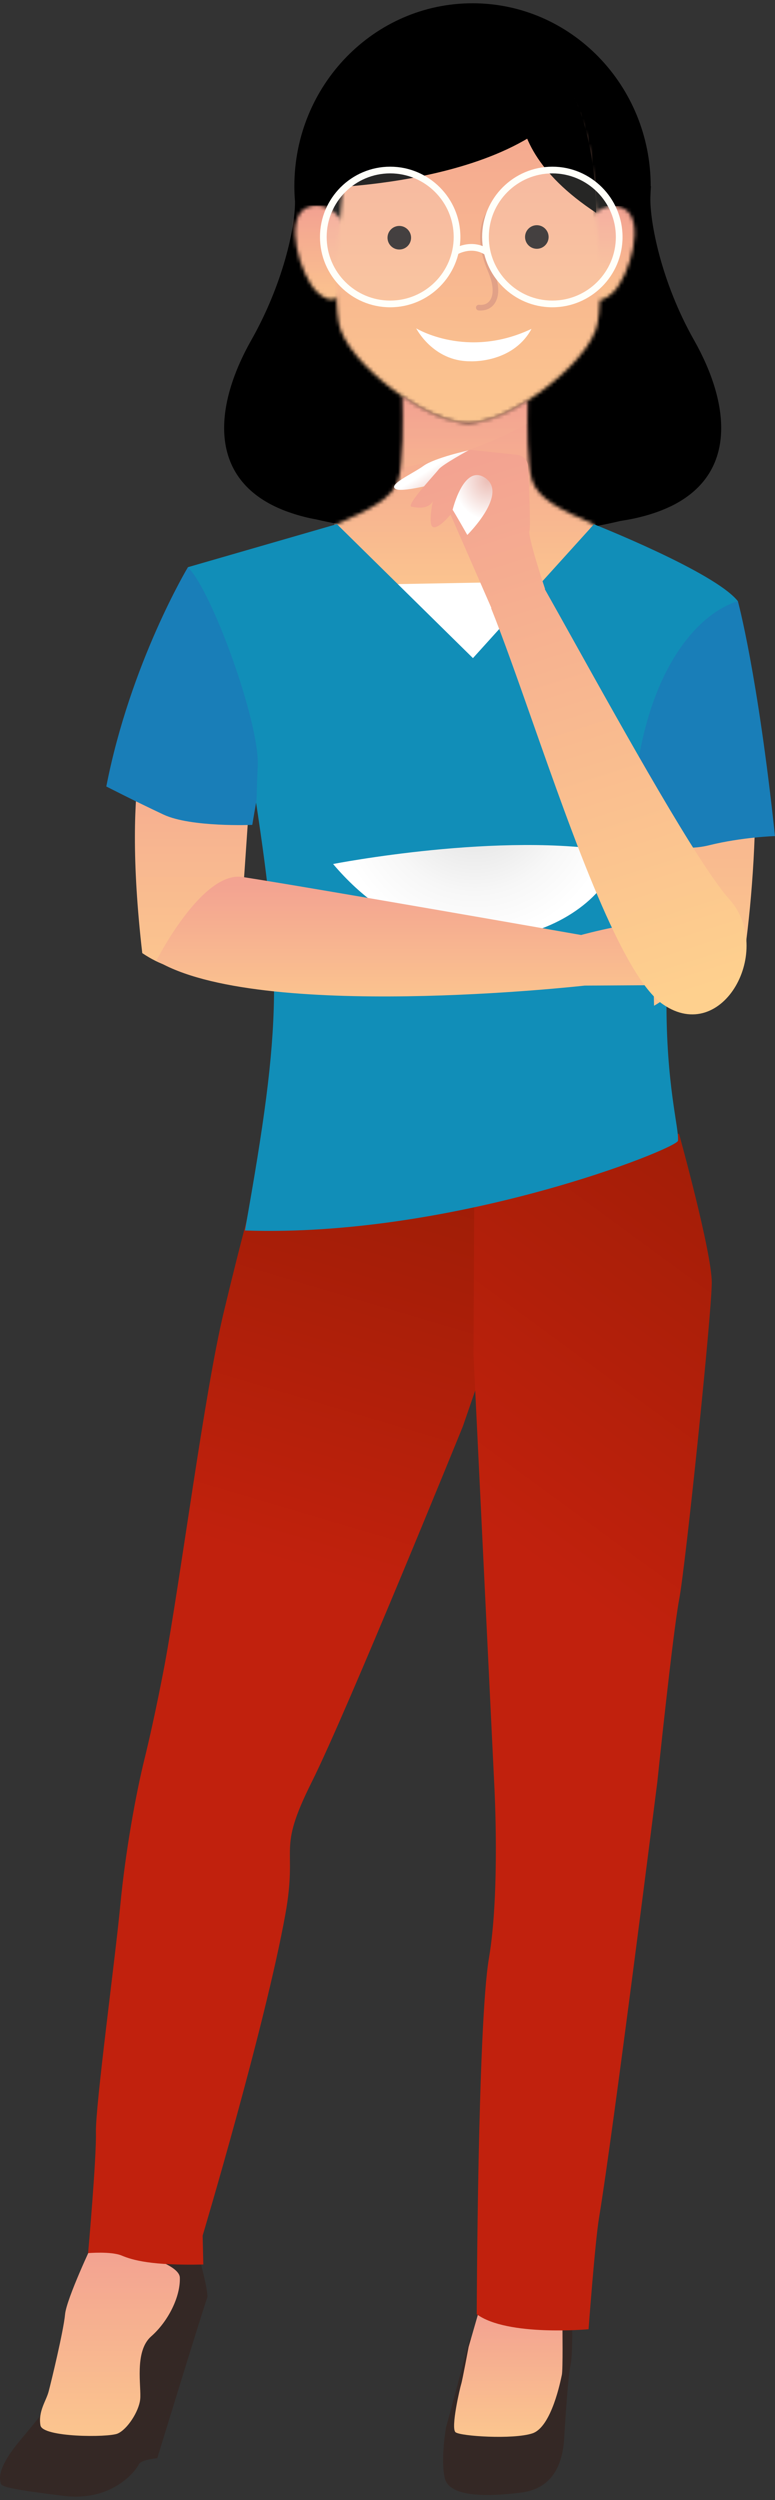 <svg width="219" height="706" viewBox="0 0 219 706" fill="none" xmlns="http://www.w3.org/2000/svg">
<rect x="0" y="0" width="219" height="706" fill="#333333" stroke="none"/>
<path d="M196.097 96.009C186.746 79.466 183.617 62.522 183.784 55.718C183.812 55.168 183.831 54.618 183.85 54.068C183.896 53.127 183.952 52.605 183.952 52.605H183.877C183.877 24.066 161.329 0.924 133.528 0.924C105.727 0.924 83.179 24.066 83.179 52.605C83.179 54.049 83.253 55.485 83.365 56.901C83.421 64.348 79.891 80.36 71.034 96.009C60.025 115.469 58.852 136.03 80.711 144.306C80.711 144.306 80.822 144.343 80.981 144.399C83.039 145.164 85.274 145.825 87.743 146.366C88.32 146.487 88.879 146.58 89.447 146.692C104.19 150.169 140.681 155.36 175.272 147.121C176.632 146.906 178.01 146.673 179.407 146.366C183.281 145.518 186.606 144.381 189.484 143.001C189.503 143.001 189.531 142.983 189.549 142.983H189.54C208.139 133.97 206.556 114.509 196.106 96.018L196.097 96.009Z" fill="black"/>
<mask id="mask0_2638_1805" style="mask-type:luminance" maskUnits="userSpaceOnUse" x="164" y="58" width="16" height="27">
<path d="M166.522 61.971C162.043 67.265 165.023 80.043 165.535 81.628C166.29 83.948 168.897 86.8 173.256 82.56C177.95 77.974 182.728 61.682 175.985 58.775C175.044 58.364 174.15 58.197 173.303 58.197C169.354 58.197 166.606 61.86 166.513 61.971" fill="white"/>
</mask>
<g mask="url(#mask0_2638_1805)">
<path d="M182.737 58.197H162.052V86.8H182.737V58.197Z" fill="url(#paint0_linear_2638_1805)"/>
</g>
<mask id="mask1_2638_1805" style="mask-type:luminance" maskUnits="userSpaceOnUse" x="83" y="58" width="16" height="27">
<path d="M86.779 58.589C80.036 61.496 84.804 77.788 89.508 82.374C93.866 86.614 96.484 83.772 97.238 81.451C97.75 79.867 100.731 67.089 96.251 61.795C96.158 61.683 93.41 58.02 89.461 58.02C88.614 58.02 87.719 58.188 86.779 58.598" fill="white"/>
</mask>
<g mask="url(#mask1_2638_1805)">
<path d="M100.722 58.02H80.036V86.624H100.722V58.02Z" fill="url(#paint1_linear_2638_1805)"/>
</g>
<mask id="mask2_2638_1805" style="mask-type:luminance" maskUnits="userSpaceOnUse" x="95" y="11" width="75" height="109">
<path d="M132.314 11.344C132.314 11.344 132.23 11.344 132.184 11.344C100.117 11.54 97.602 46.854 97.602 46.854C97.602 46.854 92.927 84.079 96.261 93.157C98.627 99.597 106.301 106.867 113.724 111.937C116.77 114.016 119.778 115.74 122.358 116.867C126.428 118.657 129.529 119.337 131.904 119.458C131.988 119.458 132.081 119.458 132.165 119.458C132.193 119.458 132.221 119.458 132.239 119.458H132.305C132.305 119.458 132.351 119.458 132.37 119.458C132.37 119.458 132.416 119.458 132.435 119.458C132.528 119.458 132.621 119.458 132.705 119.458C135.08 119.337 138.172 118.648 142.252 116.867C144.328 115.954 146.685 114.659 149.106 113.111C157.051 108.032 165.796 100.11 168.358 93.148C171.692 84.07 167.007 46.845 167.007 46.845C167.007 46.845 164.492 11.531 132.426 11.335C132.379 11.335 132.333 11.335 132.295 11.335" fill="white"/>
</mask>
<g mask="url(#mask2_2638_1805)">
<path d="M171.71 11.345H92.926V119.487H171.71V11.345Z" fill="url(#paint2_linear_2638_1805)"/>
</g>
<mask id="mask3_2638_1805" style="mask-type:luminance" maskUnits="userSpaceOnUse" x="94" y="111" width="74" height="58">
<path d="M112.523 135.601C110.846 140.793 104.55 143.934 94.417 148.351C94.445 150.299 95.46 166.619 122.907 168.912H133.162C166.178 168.912 167.845 151.064 167.957 148.128C157.88 143.729 152.022 140.774 150.345 135.601C148.939 131.258 148.976 119.664 149.116 113.13C146.685 114.678 144.338 115.973 142.261 116.886C138.182 118.676 135.09 119.356 132.715 119.477C132.631 119.477 132.538 119.477 132.444 119.477C132.426 119.477 132.398 119.477 132.379 119.477H132.314C132.314 119.477 132.267 119.477 132.249 119.477C132.249 119.477 132.202 119.477 132.174 119.477C132.091 119.477 131.997 119.477 131.914 119.477C129.529 119.356 126.437 118.667 122.367 116.886C119.787 115.759 116.779 114.034 113.733 111.956C113.892 118.173 114.022 130.997 112.532 135.611" fill="white"/>
</mask>
<g mask="url(#mask3_2638_1805)">
<path d="M168.366 111.947H94.425V168.902H168.366V111.947Z" fill="url(#paint3_linear_2638_1805)"/>
</g>
<g style="mix-blend-mode:multiply" opacity="0.2">
<mask id="mask4_2638_1805" style="mask-type:luminance" maskUnits="userSpaceOnUse" x="113" y="111" width="37" height="22">
<path d="M149.124 111.965H113.211V132.162H149.124V111.965Z" fill="white"/>
</mask>
<g mask="url(#mask4_2638_1805)">
<mask id="mask5_2638_1805" style="mask-type:luminance" maskUnits="userSpaceOnUse" x="113" y="111" width="37" height="22">
<path d="M149.124 111.965H113.211V132.162H149.124V111.965Z" fill="white"/>
</mask>
<g mask="url(#mask5_2638_1805)">
<path d="M149.124 113.14C146.703 114.687 144.346 115.982 142.269 116.896C138.199 118.676 135.098 119.366 132.723 119.487C132.639 119.487 132.546 119.487 132.453 119.496H132.378H132.313H132.239H132.164C132.071 119.496 131.987 119.496 131.894 119.487C129.519 119.366 126.418 118.676 122.348 116.896C119.768 115.768 116.759 114.044 113.714 111.965C113.844 116.989 113.947 126.337 113.192 132.162C125.524 129.935 137.901 125.834 149.05 119.608C149.05 117.231 149.068 114.976 149.106 113.13" fill="url(#paint4_linear_2638_1805)"/>
</g>
</g>
</g>
<path d="M117.597 92.7C117.597 92.7 122.319 102.02 132.788 102.02C132.788 102.02 144.495 102.729 149.981 93.259L150.186 92.868C131.959 101.517 117.588 92.71 117.588 92.71" fill="white"/>
<path d="M135.862 87.695C135.648 87.695 135.433 87.686 135.219 87.658C134.781 87.612 134.465 87.211 134.511 86.773C134.558 86.335 134.94 86.018 135.387 86.074C136.672 86.213 137.743 85.794 138.414 84.881C139.634 83.231 139.448 80.221 137.892 76.632C133.133 65.625 137.52 59.865 137.706 59.623C137.976 59.278 138.479 59.222 138.824 59.492C139.168 59.763 139.224 60.266 138.954 60.611C138.786 60.825 134.996 65.923 139.345 75.999C141.785 81.647 140.602 84.573 139.68 85.822C138.796 87.024 137.417 87.686 135.843 87.686" fill="#E1A187"/>
<path d="M155.029 66.921C155.029 68.757 153.539 70.257 151.695 70.257C149.851 70.257 148.37 68.757 148.37 66.921C148.37 65.085 149.86 63.593 151.695 63.593C153.53 63.593 155.029 65.094 155.029 66.921Z" fill="#231F20"/>
<path d="M116.163 67.126C116.163 68.962 114.682 70.462 112.829 70.462C110.975 70.462 109.504 68.962 109.504 67.126C109.504 65.29 111.003 63.798 112.829 63.798C114.654 63.798 116.163 65.299 116.163 67.126Z" fill="#231F20"/>
<path d="M88.474 53.155C88.474 53.155 155.383 52.81 166.103 19.668C166.103 19.668 149.487 -2.636 118.762 6.526C88.046 15.697 88.474 53.155 88.474 53.155Z" fill="black"/>
<path d="M150.66 15.445C150.66 15.445 134.473 37.767 168.459 60.098C168.459 60.098 169.064 23.023 150.66 15.445Z" fill="black"/>
<path d="M110.259 86.773C99.315 86.773 90.421 77.863 90.421 66.921C90.421 55.979 99.325 47.069 110.259 47.069C121.193 47.069 130.097 55.979 130.097 66.921C130.097 77.863 121.193 86.773 110.259 86.773ZM110.259 48.961C100.359 48.961 92.312 57.014 92.312 66.921C92.312 76.828 100.359 84.881 110.259 84.881C120.159 84.881 128.206 76.828 128.206 66.921C128.206 57.014 120.159 48.961 110.259 48.961Z" fill="#FFFFF9"/>
<path opacity="0.15" d="M115.651 85.041C125.654 82.061 131.349 71.531 128.371 61.521C125.392 51.511 114.869 45.812 104.866 48.793C94.864 51.773 89.169 62.303 92.147 72.313C95.126 82.323 105.649 88.022 115.651 85.041Z" fill="#FFFFF9"/>
<path opacity="0.15" d="M174.718 70.08C176.464 59.783 169.538 50.019 159.248 48.272C148.959 46.525 139.202 53.456 137.456 63.753C135.71 74.05 142.636 83.813 152.926 85.56C163.216 87.308 172.972 80.377 174.718 70.08Z" fill="#FFFFF9"/>
<path d="M156.081 86.773C145.138 86.773 136.243 77.863 136.243 66.921C136.243 55.979 145.147 47.069 156.081 47.069C167.015 47.069 175.919 55.979 175.919 66.921C175.919 77.863 167.015 86.773 156.081 86.773ZM156.081 48.961C146.19 48.961 138.134 57.014 138.134 66.921C138.134 76.828 146.181 84.881 156.081 84.881C165.982 84.881 174.028 76.828 174.028 66.921C174.028 57.014 165.982 48.961 156.081 48.961Z" fill="#FFFFF9"/>
<path d="M128.952 72.009L127.918 70.416C128.132 70.276 133.115 67.088 138.2 70.416L137.166 72C133.143 69.362 129.129 71.888 128.961 72L128.952 72.009Z" fill="#FFFFF9"/>
<path d="M101.877 165.136L163.254 164.018L133.05 192.435L101.877 165.136Z" fill="white"/>
<path d="M56.407 637.941C56.407 637.941 59.108 647.792 58.531 648.957C57.953 650.122 44.439 694.169 44.439 694.169C44.439 694.169 39.801 694.552 39.224 695.912C38.646 697.273 32.08 706.537 17.988 704.804C3.897 703.07 0.423 702.297 0.227 701.327C0.032 700.358 -1.319 697.459 5.825 688.959C12.969 680.459 11.227 682.193 11.227 682.193L28.019 636.599L56.398 637.95L56.407 637.941Z" fill="#342825"/>
<path d="M26.296 633.299C26.296 633.299 18.77 649.144 18.379 653.589C17.988 658.035 14.458 672.677 13.732 675.371C13.005 678.064 10.77 680.935 11.431 684.887C11.999 688.298 30.543 688.363 33.244 687.207C35.945 686.052 39.233 681.028 39.614 677.552C39.996 674.075 37.873 664.028 42.706 659.778C47.54 655.528 51.005 648.575 50.819 643.16C50.632 637.745 26.296 633.309 26.296 633.309V633.299Z" fill="url(#paint5_linear_2638_1805)"/>
<path d="M57.45 639.469L57.264 631.305C57.264 631.305 74.932 572.149 80.641 540.545C84.236 520.655 78.024 523.358 88.111 503.18C98.198 483.002 130.804 402.764 130.804 402.764L135.098 390.322L134.511 335.743L71.561 337.886C71.561 337.886 68.515 348.474 63.216 370.591C57.721 393.491 51.099 445.423 46.516 470.158C46.516 470.158 43.815 484.642 40.807 496.814C38.516 506.088 35.48 522.324 33.962 538.317C32.555 553.099 26.939 594.695 27.107 602.123C27.274 609.551 24.899 636.254 24.899 636.254C24.899 636.254 31.4 635.685 34.418 636.953C37.435 638.22 42.754 639.795 57.45 639.469Z" fill="url(#paint6_linear_2638_1805)"/>
<path d="M161.697 655.659C161.697 655.659 161.855 665.137 161.213 667.877C160.57 670.618 159.769 682.827 159.443 688.289C159.126 693.75 157.515 702.595 147.233 703.881C136.951 705.168 126.995 705.009 125.709 699.864C124.424 694.72 126.026 685.558 126.026 685.558L132.769 660.487L161.678 655.668L161.697 655.659Z" fill="#342825"/>
<path d="M158.932 656.945C158.932 656.945 159.09 669.164 158.773 670.608C158.457 672.053 155.886 685.39 150.419 687.161C144.952 688.932 130.18 687.963 128.737 686.844C127.293 685.726 130.022 674.15 130.339 673.181C130.655 672.211 132.425 662.733 132.425 662.733L135.48 652.126L158.932 656.945Z" fill="url(#paint7_linear_2638_1805)"/>
<path d="M191.873 320.131C191.873 320.131 201.131 353.516 201.131 362.165C201.131 370.815 193.745 442.058 191.929 451.611C190.113 461.164 185.745 503.217 185.745 503.217C185.745 503.217 173.19 602.813 169.288 626.188C168.151 632.982 166.317 657.746 166.317 657.746C166.317 657.746 143.358 659.871 134.715 653.505C134.715 653.505 134.976 571.665 138.161 552.996C141.347 534.328 139.689 504.298 139.689 504.298L133.803 382.651L134.036 332.322L191.873 320.141V320.131Z" fill="url(#paint8_linear_2638_1805)"/>
<path d="M95.198 148.006L53.101 160.169C53.101 160.169 67.369 194.272 71.448 220.657C79.71 274.015 79.868 287.819 69.213 347.477C128.606 349.509 191.361 324.344 191.585 322.126C192.292 315.267 176.59 272.953 208.479 169.732C201.913 161.493 167.835 148.044 167.835 148.044L133.645 185.846L95.189 147.997L95.198 148.006Z" fill="#118EB8"/>
<path d="M204.782 177.104C215.447 190.637 214.869 236.874 210.473 268.694C192.898 276.001 182.029 263.782 182.029 263.782C182.029 263.782 186.081 226.865 185.904 217.982C188.791 197.282 195.981 179.574 204.782 177.104Z" fill="url(#paint9_linear_2638_1805)"/>
<path d="M71.588 209.706C71.588 209.706 50.679 187.598 44.831 197.674C42.977 200.87 34.176 216.864 40.202 269.15C60.897 283.009 68.133 260.035 68.133 260.035L71.588 209.697V209.706Z" fill="url(#paint10_linear_2638_1805)"/>
<path d="M71.29 232.941C73.125 221.804 72.165 229.95 72.836 216.417C73.451 204.142 59.89 166.824 53.1 160.179C53.1 160.179 36.848 187.207 30.04 222.093C30.04 222.093 37.873 226.119 46.218 230.034C53.939 233.659 71.29 232.941 71.29 232.941Z" fill="#197EB8"/>
<path d="M178.667 234.283L183.482 249.27L184.861 234.591L178.667 234.283Z" fill="url(#paint11_linear_2638_1805)"/>
<path d="M178.668 234.283C179.441 194.179 195.125 173.907 208.508 169.76C208.508 169.76 214.087 190.041 218.995 236.101C218.995 236.101 209.719 236.38 200.378 238.692C188.298 241.674 178.658 234.293 178.658 234.293L178.668 234.283Z" fill="#197EB8"/>
<path style="mix-blend-mode:multiply" d="M94.128 243.986C94.128 243.986 141.823 234.647 174.476 240.612C172.399 260.324 127.042 282.889 94.128 243.986Z" fill="url(#paint12_radial_2638_1805)"/>
<path fill-rule="evenodd" clip-rule="evenodd" d="M165.293 278.313C164.183 278.437 72.969 288.606 44.198 271.247H44.208C44.208 271.247 57.06 245.868 68.516 247.648C90.283 251.042 163.465 263.901 164.208 264.032C164.503 263.951 181.577 259.294 186.277 260.929C186.277 260.929 188.717 263.343 188.969 265.049C189.22 266.755 190.198 276.727 189.835 279.132C189.472 281.536 184.824 284.006 184.824 284.006L184.675 278.2L165.293 278.321L165.293 278.313Z" fill="url(#paint13_linear_2638_1805)"/>
<path d="M132.601 127.12C132.601 127.12 122.748 129.31 119.702 131.537C116.656 133.765 109.438 137.232 111.972 138.155C114.505 139.077 125.439 135.937 125.439 135.937L132.601 127.12Z" fill="url(#paint14_linear_2638_1805)"/>
<path style="mix-blend-mode:multiply" d="M132.602 127.12C132.602 127.12 122.748 129.31 119.703 131.537C116.657 133.765 109.16 137.027 111.972 138.155C114.347 139.105 125.44 135.937 125.44 135.937L132.602 127.12Z" fill="url(#paint15_linear_2638_1805)"/>
<path fill-rule="evenodd" clip-rule="evenodd" d="M123.978 132.525C124.984 131.193 132.686 126.999 132.686 126.999L146.2 128.443C147.858 128.62 149.134 129.972 149.218 131.631C149.488 137.13 149.991 148.687 149.609 149.954C149.106 151.632 154.033 166.339 154.033 166.339L153.952 166.373C156.238 170.419 158.98 175.336 162.006 180.763C176.456 206.682 197.387 244.224 206.115 253.968C218.884 268.218 204.252 295.2 187.395 283.652C175.798 275.713 162.037 236.618 150.428 203.635C146.187 191.587 142.234 180.355 138.778 171.754V171.745L138.855 171.696L127.322 145.313C127.322 145.313 124.155 149.209 122.479 148.873C120.802 148.537 122.311 141.538 122.311 141.538C120.97 143.877 117.952 143.421 116.276 143.085C114.975 142.825 119.727 137.41 122.39 134.376C123.159 133.501 123.753 132.824 123.978 132.525Z" fill="url(#paint16_linear_2638_1805)"/>
<path style="mix-blend-mode:multiply" d="M127.898 143.98C128.057 144.027 132.052 151.063 132.052 151.063C132.052 151.063 143.899 139.367 136.989 134.884C130.981 130.988 127.898 143.98 127.898 143.98Z" fill="url(#paint17_radial_2638_1805)"/>
<defs>
<linearGradient id="paint0_linear_2638_1805" x1="172.395" y1="59.905" x2="172.395" y2="94.826" gradientUnits="userSpaceOnUse">
<stop stop-color="#F3A391"/>
<stop offset="1" stop-color="#FED08E"/>
</linearGradient>
<linearGradient id="paint1_linear_2638_1805" x1="90.379" y1="59.728" x2="90.379" y2="94.649" gradientUnits="userSpaceOnUse">
<stop stop-color="#F3A391"/>
<stop offset="1" stop-color="#FED08E"/>
</linearGradient>
<linearGradient id="paint2_linear_2638_1805" x1="132.318" y1="17.803" x2="132.318" y2="149.829" gradientUnits="userSpaceOnUse">
<stop stop-color="#F3A391"/>
<stop offset="1" stop-color="#FED08E"/>
</linearGradient>
<linearGradient id="paint3_linear_2638_1805" x1="131.395" y1="115.348" x2="131.395" y2="184.883" gradientUnits="userSpaceOnUse">
<stop stop-color="#F3A391"/>
<stop offset="1" stop-color="#FED08E"/>
</linearGradient>
<linearGradient id="paint4_linear_2638_1805" x1="131.158" y1="113.172" x2="131.158" y2="137.829" gradientUnits="userSpaceOnUse">
<stop stop-color="#F3A391"/>
<stop offset="1" stop-color="#FED08E"/>
</linearGradient>
<linearGradient id="paint5_linear_2638_1805" x1="31.068" y1="636.559" x2="31.068" y2="703.196" gradientUnits="userSpaceOnUse">
<stop stop-color="#F3A391"/>
<stop offset="1" stop-color="#FED08E"/>
</linearGradient>
<linearGradient id="paint6_linear_2638_1805" x1="41.981" y1="570.984" x2="115.7" y2="322.732" gradientUnits="userSpaceOnUse">
<stop stop-color="#C1210D"/>
<stop offset="0.52" stop-color="#C1210D"/>
<stop offset="1" stop-color="#9D1D06"/>
</linearGradient>
<linearGradient id="paint7_linear_2638_1805" x1="143.645" y1="654.277" x2="143.645" y2="698.24" gradientUnits="userSpaceOnUse">
<stop stop-color="#F3A391"/>
<stop offset="1" stop-color="#FED08E"/>
</linearGradient>
<linearGradient id="paint8_linear_2638_1805" x1="83.025" y1="586.847" x2="262.085" y2="342.369" gradientUnits="userSpaceOnUse">
<stop stop-color="#C1210D"/>
<stop offset="0.52" stop-color="#C1210D"/>
<stop offset="1" stop-color="#9D1D06"/>
</linearGradient>
<linearGradient id="paint9_linear_2638_1805" x1="197.736" y1="182.713" x2="197.736" y2="297.374" gradientUnits="userSpaceOnUse">
<stop stop-color="#F3A391"/>
<stop offset="1" stop-color="#FED08E"/>
</linearGradient>
<linearGradient id="paint10_linear_2638_1805" x1="54.855" y1="199.734" x2="54.855" y2="295.635" gradientUnits="userSpaceOnUse">
<stop stop-color="#F3A391"/>
<stop offset="1" stop-color="#FED08E"/>
</linearGradient>
<linearGradient id="paint11_linear_2638_1805" x1="179.729" y1="243.641" x2="190.897" y2="228.205" gradientUnits="userSpaceOnUse">
<stop stop-color="#69B75C"/>
<stop offset="1" stop-color="#396834"/>
</linearGradient>
<radialGradient id="paint12_radial_2638_1805" cx="0" cy="0" r="1" gradientUnits="userSpaceOnUse" gradientTransform="translate(134.195 225.141) scale(40.197 40.226)">
<stop stop-color="#DBDBDB"/>
<stop offset="0.17" stop-color="#E3E3E3"/>
<stop offset="0.67" stop-color="#F7F7F7"/>
<stop offset="1" stop-color="white"/>
</radialGradient>
<linearGradient id="paint13_linear_2638_1805" x1="117.056" y1="249.735" x2="117.056" y2="294.232" gradientUnits="userSpaceOnUse">
<stop stop-color="#F3A391"/>
<stop offset="1" stop-color="#FED08E"/>
</linearGradient>
<linearGradient id="paint14_linear_2638_1805" x1="122.022" y1="127.789" x2="122.022" y2="141.468" gradientUnits="userSpaceOnUse">
<stop stop-color="#F3A391"/>
<stop offset="1" stop-color="#FED08E"/>
</linearGradient>
<linearGradient id="paint15_linear_2638_1805" x1="126.25" y1="139.003" x2="121.85" y2="132.193" gradientUnits="userSpaceOnUse">
<stop stop-color="#EBBDB5"/>
<stop offset="1" stop-color="white"/>
</linearGradient>
<linearGradient id="paint16_linear_2638_1805" x1="135.044" y1="129.721" x2="184.206" y2="284.396" gradientUnits="userSpaceOnUse">
<stop stop-color="#F3A391"/>
<stop offset="1" stop-color="#FED08E"/>
</linearGradient>
<radialGradient id="paint17_radial_2638_1805" cx="0" cy="0" r="1" gradientUnits="userSpaceOnUse" gradientTransform="translate(137.936 135.584) rotate(-0.57) scale(9.69 11.178)">
<stop stop-color="#EBBDB5"/>
<stop offset="1" stop-color="white"/>
</radialGradient>
</defs>
</svg>
